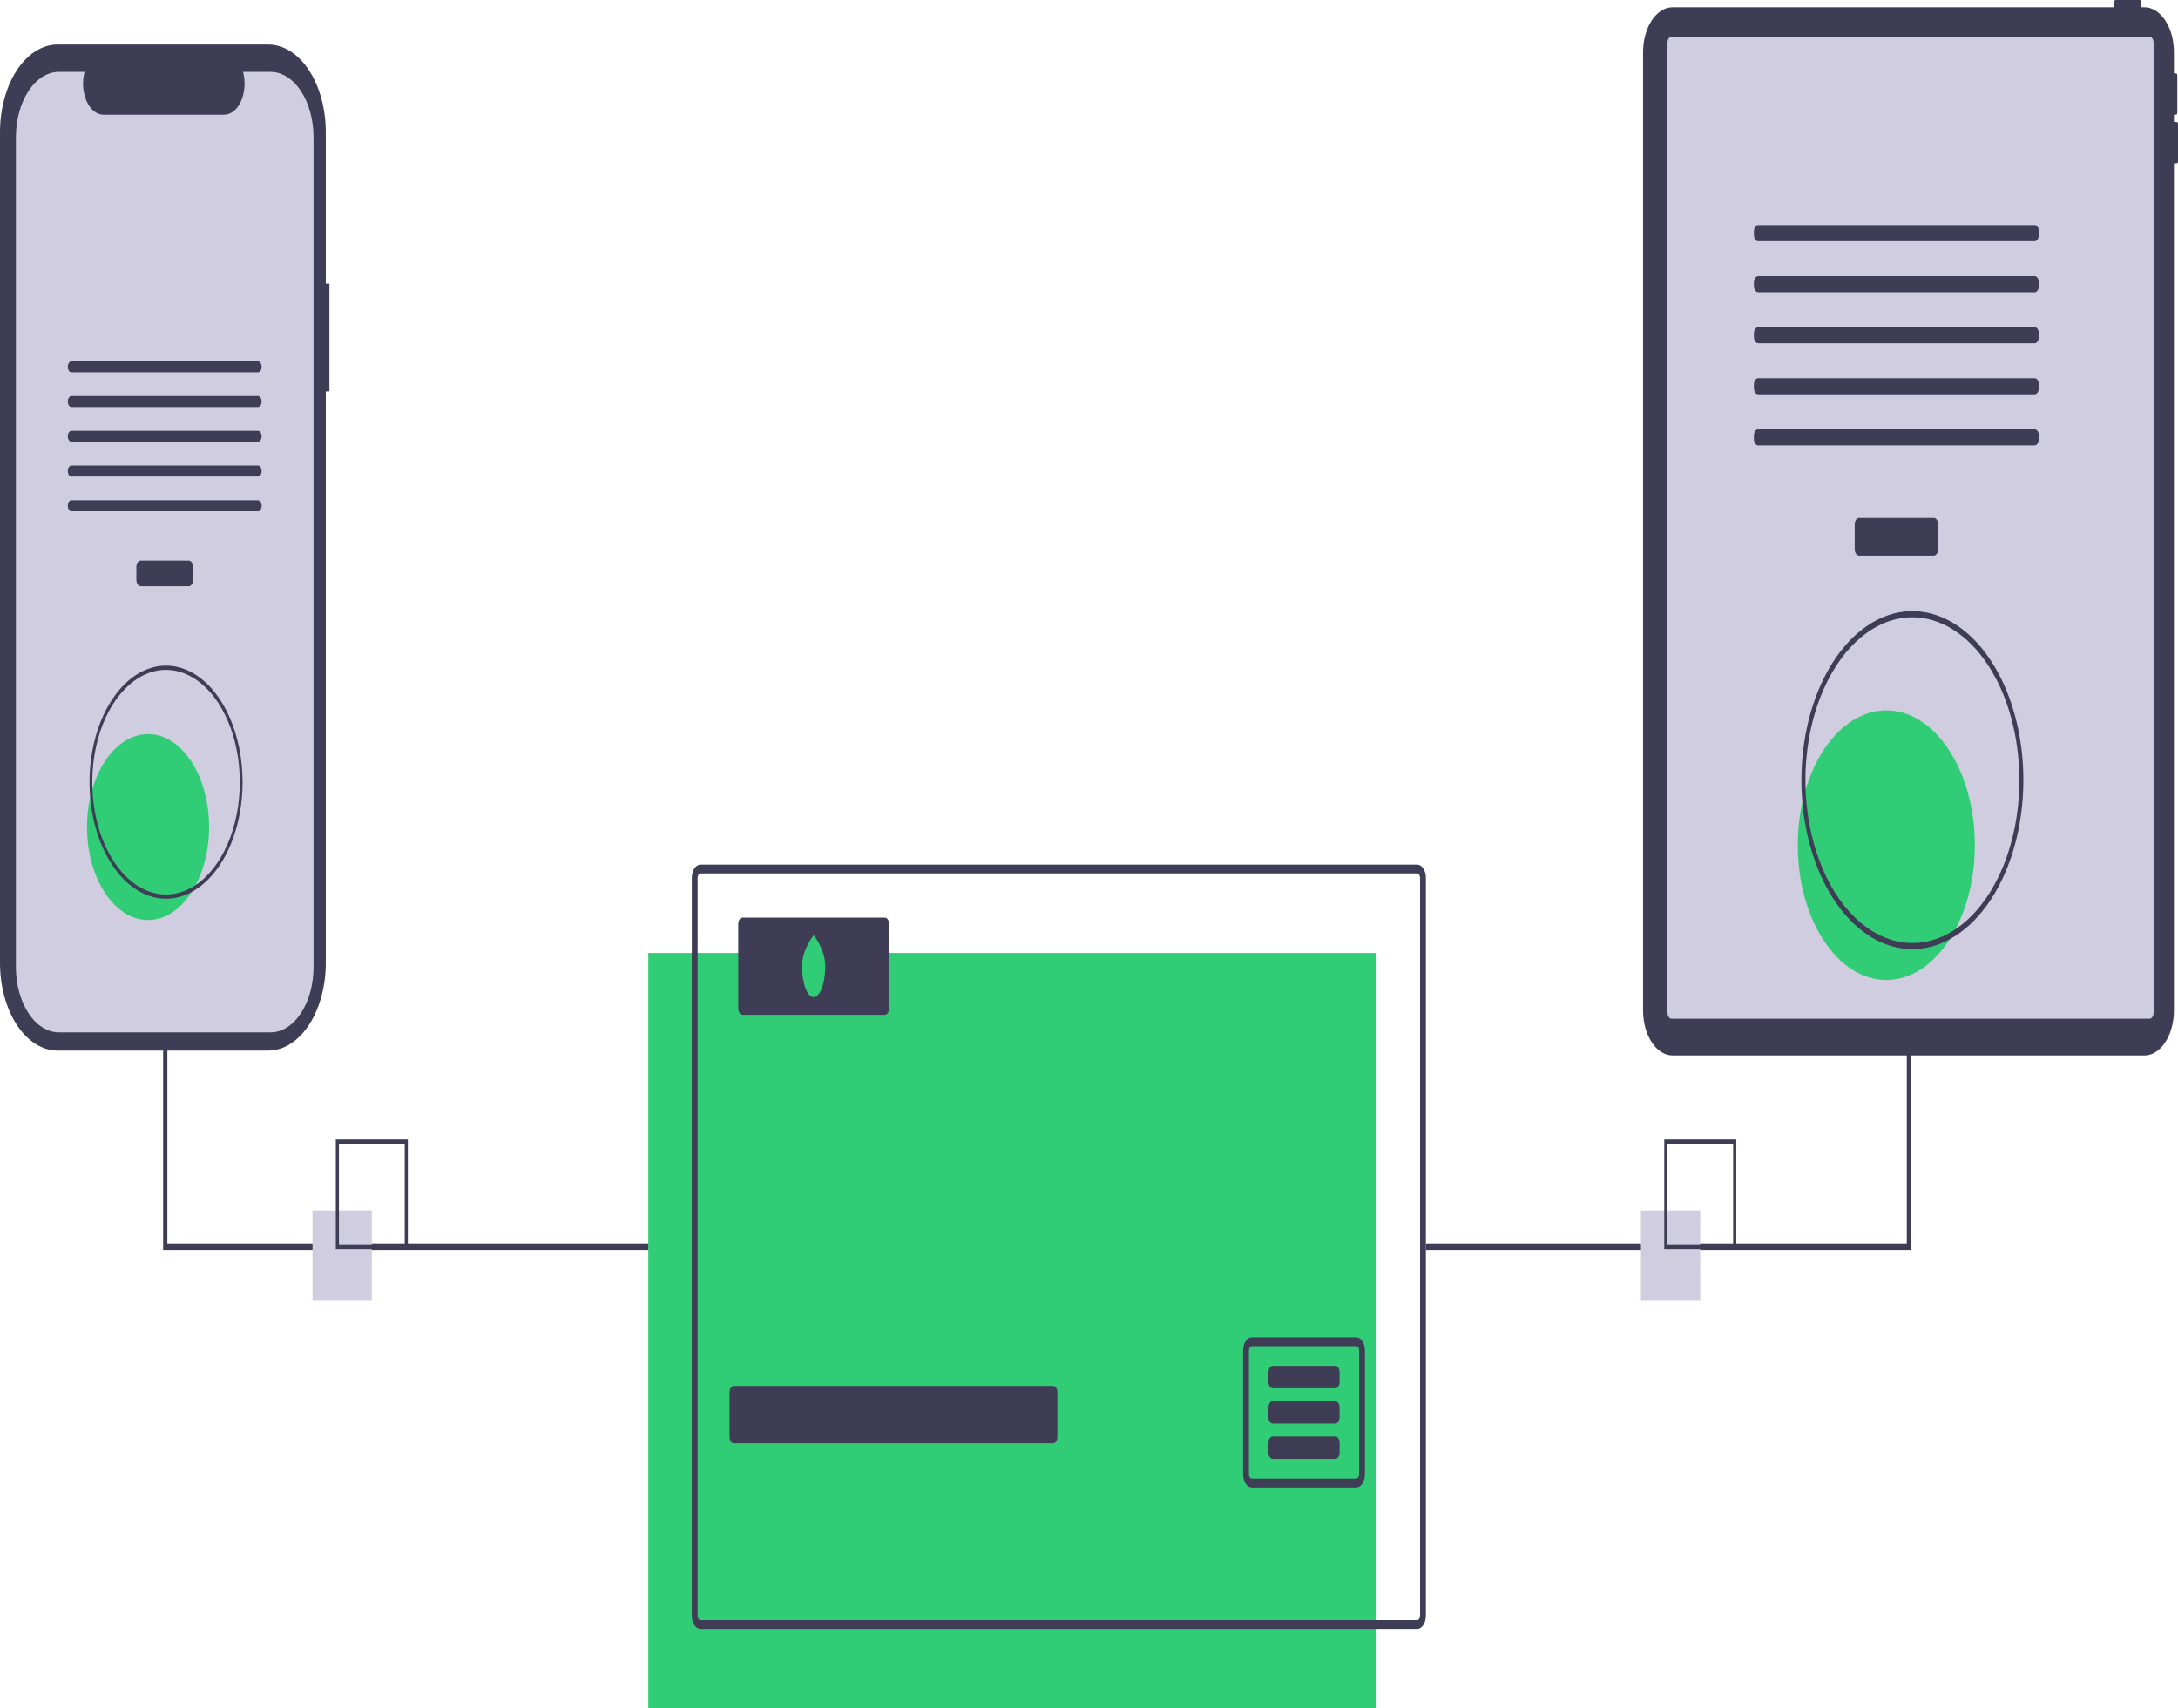 <svg width="1012" height="794" viewBox="0 0 1012 794" fill="none" xmlns="http://www.w3.org/2000/svg">
<g clip-path="url(#clip0)">
<path d="M639.605 442.892H301.232V794H639.605V442.892Z" fill="#31CD76"/>
<path d="M658.477 401.825H325.499C324.426 401.827 323.398 402.477 322.639 403.632C321.881 404.788 321.454 406.354 321.452 407.987V750.878C321.452 751.687 321.557 752.489 321.76 753.236C321.964 753.984 322.262 754.664 322.637 755.236C323.013 755.808 323.459 756.262 323.95 756.572C324.441 756.881 324.967 757.041 325.499 757.041H658.477C659.008 757.041 659.534 756.881 660.025 756.572C660.516 756.262 660.962 755.808 661.338 755.236C661.713 754.663 662.011 753.984 662.215 753.236C662.418 752.489 662.523 751.687 662.523 750.878V407.987C662.521 406.354 662.094 404.788 661.336 403.632C660.577 402.477 659.549 401.827 658.477 401.825V401.825ZM659.825 750.878C659.826 751.148 659.791 751.416 659.724 751.665C659.656 751.915 659.557 752.142 659.432 752.333C659.306 752.524 659.157 752.675 658.993 752.778C658.83 752.881 658.654 752.933 658.477 752.932H325.499C325.321 752.933 325.146 752.881 324.982 752.778C324.818 752.675 324.669 752.524 324.544 752.333C324.418 752.142 324.319 751.915 324.251 751.665C324.184 751.416 324.149 751.148 324.15 750.878V407.987C324.15 407.443 324.293 406.921 324.545 406.536C324.798 406.15 325.141 405.934 325.499 405.933H658.477C658.834 405.934 659.177 406.15 659.43 406.536C659.682 406.921 659.825 407.443 659.825 407.987V750.878Z" fill="#3F3D56"/>
<path d="M489.345 644.111H340.948C339.86 644.111 338.979 645.453 338.979 647.109V667.804C338.979 669.46 339.86 670.803 340.948 670.803H489.345C490.432 670.803 491.314 669.46 491.314 667.804V647.109C491.314 645.453 490.432 644.111 489.345 644.111Z" fill="#3F3D56"/>
<path d="M630.164 621.527H581.641C581.109 621.527 580.583 621.687 580.092 621.996C579.602 622.306 579.156 622.76 578.78 623.332C578.404 623.904 578.106 624.584 577.903 625.332C577.699 626.079 577.595 626.88 577.595 627.69V685.176C577.595 685.985 577.699 686.786 577.903 687.534C578.106 688.282 578.404 688.961 578.78 689.533C579.155 690.105 579.602 690.559 580.092 690.869C580.583 691.179 581.109 691.338 581.641 691.338H630.164C630.695 691.338 631.222 691.179 631.712 690.869C632.203 690.559 632.649 690.105 633.025 689.533C633.401 688.961 633.699 688.282 633.902 687.534C634.106 686.786 634.21 685.985 634.21 685.176V627.69C634.21 626.88 634.105 626.079 633.902 625.332C633.699 624.584 633.401 623.904 633.025 623.332C632.649 622.76 632.203 622.306 631.712 621.996C631.222 621.687 630.695 621.527 630.164 621.527V621.527ZM631.513 685.176C631.512 685.72 631.37 686.242 631.117 686.627C630.864 687.012 630.522 687.229 630.164 687.23H581.641C581.283 687.229 580.941 687.012 580.688 686.627C580.435 686.242 580.293 685.72 580.292 685.176V627.69C580.292 627.42 580.326 627.152 580.394 626.903C580.461 626.653 580.561 626.426 580.686 626.235C580.811 626.044 580.96 625.893 581.124 625.79C581.288 625.687 581.464 625.635 581.641 625.636H630.164C630.341 625.635 630.517 625.687 630.681 625.79C630.845 625.893 630.994 626.044 631.119 626.235C631.244 626.426 631.344 626.653 631.411 626.903C631.479 627.152 631.513 627.42 631.513 627.69V685.176Z" fill="#3F3D56"/>
<path d="M620.474 634.792H591.331C590.244 634.792 589.362 636.135 589.362 637.791V642.217C589.362 643.874 590.244 645.216 591.331 645.216H620.474C621.561 645.216 622.443 643.874 622.443 642.217V637.791C622.443 636.135 621.561 634.792 620.474 634.792Z" fill="#3F3D56"/>
<path d="M620.474 651.218H591.331C590.244 651.218 589.362 652.56 589.362 654.217V658.643C589.362 660.3 590.244 661.642 591.331 661.642H620.474C621.561 661.642 622.443 660.3 622.443 658.643V654.217C622.443 652.56 621.561 651.218 620.474 651.218Z" fill="#3F3D56"/>
<path d="M620.474 667.644H591.331C590.244 667.644 589.362 668.986 589.362 670.643V675.069C589.362 676.725 590.244 678.068 591.331 678.068H620.474C621.561 678.068 622.443 676.725 622.443 675.069V670.643C622.443 668.986 621.561 667.644 620.474 667.644Z" fill="#3F3D56"/>
<path d="M411.155 426.467H344.992C343.904 426.467 343.023 427.81 343.023 429.466V468.64C343.023 470.296 343.904 471.638 344.992 471.638H411.155C412.243 471.638 413.124 470.296 413.124 468.64V429.466C413.124 427.81 412.243 426.467 411.155 426.467Z" fill="#3F3D56"/>
<path d="M383.466 449.052C383.466 456.99 381.052 463.425 378.074 463.425C375.095 463.425 372.681 456.99 372.681 449.052C372.681 441.115 378.074 434.68 378.074 434.68C378.074 434.68 383.466 441.115 383.466 449.052Z" fill="#31CD76"/>
<path d="M887.96 242.654H885.991V577.934H662.522V580.933H887.96V242.654Z" fill="#3F3D56"/>
<path d="M301.232 580.933H75.794V242.654H77.763V577.934H301.232V580.933Z" fill="#3F3D56"/>
<path d="M1011.37 56.691H1010.11V53.328H1011.05C1011.22 53.328 1011.38 53.226 1011.5 53.046C1011.62 52.866 1011.68 52.622 1011.68 52.367V35.071C1011.68 34.816 1011.62 34.572 1011.5 34.392C1011.38 34.212 1011.22 34.111 1011.05 34.111H1010.11V24.288C1010.11 21.54 1009.75 18.819 1009.06 16.28C1008.37 13.742 1007.36 11.435 1006.08 9.492C1004.81 7.549 1003.29 6.007 1001.63 4.956C999.959 3.904 998.173 3.363 996.369 3.363H994.967V0.961C994.967 0.706 994.9 0.462 994.782 0.281C994.663 0.101 994.503 3.97647e-06 994.336 0H982.98C982.813 3.97647e-06 982.652 0.101 982.534 0.281C982.416 0.462 982.349 0.706 982.349 0.961V3.363H777.176C775.371 3.363 773.585 3.904 771.918 4.956C770.251 6.007 768.737 7.549 767.461 9.492C766.185 11.435 765.173 13.742 764.483 16.28C763.792 18.819 763.437 21.54 763.437 24.288V469.592C763.437 472.34 763.792 475.061 764.483 477.6C765.173 480.139 766.185 482.446 767.461 484.389C768.737 486.332 770.251 487.873 771.918 488.925C773.585 489.977 775.371 490.518 777.176 490.518H996.369C998.173 490.518 999.959 489.977 1001.63 488.925C1003.29 487.873 1004.81 486.332 1006.08 484.389C1007.36 482.446 1008.37 480.139 1009.06 477.6C1009.75 475.061 1010.11 472.34 1010.11 469.592V75.908H1011.37C1011.54 75.908 1011.7 75.806 1011.82 75.626C1011.93 75.446 1012 75.202 1012 74.947V57.651C1012 57.525 1011.98 57.4 1011.95 57.284C1011.92 57.167 1011.87 57.061 1011.82 56.972C1011.76 56.883 1011.69 56.812 1011.61 56.764C1011.53 56.715 1011.45 56.691 1011.37 56.691V56.691Z" fill="#3F3D56"/>
<path d="M998.77 17.05H776.666C775.631 17.05 774.791 18.329 774.791 19.906V470.611C774.791 472.189 775.631 473.467 776.666 473.467H998.77C999.806 473.467 1000.65 472.189 1000.65 470.611V19.906C1000.65 18.329 999.806 17.05 998.77 17.05Z" fill="#D0CDE1"/>
<path d="M898.558 240.736H863.752C862.664 240.736 861.783 242.079 861.783 243.735V255.224C861.783 256.881 862.664 258.223 863.752 258.223H898.558C899.645 258.223 900.527 256.881 900.527 255.224V243.735C900.527 242.079 899.645 240.736 898.558 240.736Z" fill="#3F3D56"/>
<path d="M945.398 104.587H816.912C815.824 104.587 814.943 105.929 814.943 107.586V109.083C814.943 110.739 815.824 112.081 816.912 112.081H945.398C946.486 112.081 947.367 110.739 947.367 109.083V107.586C947.367 105.929 946.486 104.587 945.398 104.587Z" fill="#3F3D56"/>
<path d="M945.398 128.319H816.912C815.824 128.319 814.943 129.662 814.943 131.318V132.815C814.943 134.471 815.824 135.814 816.912 135.814H945.398C946.486 135.814 947.367 134.471 947.367 132.815V131.318C947.367 129.662 946.486 128.319 945.398 128.319Z" fill="#3F3D56"/>
<path d="M945.398 152.052H816.912C815.824 152.052 814.943 153.394 814.943 155.05V156.547C814.943 158.204 815.824 159.546 816.912 159.546H945.398C946.486 159.546 947.367 158.204 947.367 156.547V155.05C947.367 153.394 946.486 152.052 945.398 152.052Z" fill="#3F3D56"/>
<path d="M945.398 175.784H816.912C815.824 175.784 814.943 177.127 814.943 178.783V180.28C814.943 181.936 815.824 183.279 816.912 183.279H945.398C946.486 183.279 947.367 181.936 947.367 180.28V178.783C947.367 177.127 946.486 175.784 945.398 175.784Z" fill="#3F3D56"/>
<path d="M945.398 199.517H816.912C815.824 199.517 814.943 200.859 814.943 202.515V204.012C814.943 205.668 815.824 207.011 816.912 207.011H945.398C946.486 207.011 947.367 205.668 947.367 204.012V202.515C947.367 200.859 946.486 199.517 945.398 199.517Z" fill="#3F3D56"/>
<path d="M876.467 455.446C899.182 455.446 917.597 427.4 917.597 392.803C917.597 358.206 899.182 330.159 876.467 330.159C853.752 330.159 835.337 358.206 835.337 392.803C835.337 427.4 853.752 455.446 876.467 455.446Z" fill="#31CD76"/>
<path d="M888.59 441.121C878.391 441.121 868.421 436.515 859.941 427.885C851.461 419.254 844.851 406.988 840.948 392.637C837.045 378.286 836.024 362.494 838.014 347.259C840.003 332.023 844.915 318.029 852.126 307.045C859.338 296.061 868.527 288.581 878.53 285.55C888.533 282.52 898.901 284.075 908.324 290.02C917.746 295.964 925.8 306.031 931.466 318.947C937.133 331.862 940.157 347.047 940.157 362.581C940.141 383.404 934.703 403.367 925.036 418.091C915.369 432.815 902.261 441.097 888.59 441.121V441.121ZM888.59 286.897C878.762 286.897 869.154 291.336 860.982 299.652C852.811 307.968 846.442 319.789 842.68 333.618C838.919 347.447 837.935 362.665 839.853 377.346C841.77 392.027 846.503 405.513 853.452 416.098C860.402 426.682 869.256 433.89 878.895 436.811C888.535 439.731 898.526 438.232 907.606 432.504C916.686 426.775 924.447 417.075 929.907 404.629C935.367 392.183 938.282 377.55 938.282 362.581C938.267 342.515 933.027 323.278 923.711 309.089C914.395 294.901 901.764 286.92 888.59 286.897V286.897Z" fill="#3F3D56"/>
<path d="M153.073 131.812H151.386V61.434C151.386 56.085 150.695 50.788 149.351 45.846C148.007 40.904 146.037 36.414 143.553 32.632C141.07 28.849 138.121 25.849 134.877 23.802C131.632 21.755 128.154 20.701 124.642 20.701H26.744C23.232 20.701 19.754 21.755 16.51 23.802C13.265 25.849 10.317 28.849 7.833 32.632C5.35 36.414 3.38 40.904 2.036 45.846C0.692 50.788 -3.87837e-06 56.085 0 61.434V447.533C-3.87838e-06 452.882 0.692 458.179 2.036 463.121C3.38 468.063 5.35 472.553 7.833 476.336C10.317 480.118 13.265 483.119 16.51 485.166C19.754 487.213 23.232 488.266 26.744 488.266H124.642C128.154 488.266 131.632 487.213 134.877 485.166C138.122 483.119 141.07 480.118 143.553 476.336C146.037 472.553 148.007 468.063 149.351 463.121C150.695 458.179 151.386 452.882 151.386 447.533V181.908H153.073V131.812Z" fill="#3F3D56"/>
<path d="M145.691 63.828V449.364C145.692 457.432 143.589 465.17 139.844 470.876C136.099 476.582 131.019 479.788 125.722 479.789H27.351C22.054 479.788 16.974 476.582 13.229 470.876C9.484 465.17 7.381 457.432 7.382 449.364V63.828C7.382 55.762 9.486 48.026 13.231 42.323C16.976 36.619 22.055 33.415 27.351 33.414H39.286C38.698 35.608 38.474 37.989 38.633 40.346C38.792 42.703 39.33 44.965 40.197 46.931C41.066 48.898 42.238 50.509 43.611 51.623C44.984 52.737 46.516 53.319 48.072 53.319H104.157C105.713 53.319 107.245 52.737 108.618 51.623C109.991 50.509 111.163 48.898 112.031 46.931C112.9 44.965 113.437 42.703 113.596 40.346C113.755 37.989 113.531 35.608 112.943 33.414H125.722C131.018 33.415 136.097 36.619 139.842 42.323C143.586 48.027 145.69 55.762 145.691 63.828Z" fill="#D0CDE1"/>
<path d="M87.744 260.55H65.329C64.242 260.55 63.361 261.893 63.361 263.549V269.445C63.361 271.101 64.242 272.444 65.329 272.444H87.744C88.831 272.444 89.713 271.101 89.713 269.445V263.549C89.713 261.893 88.831 260.55 87.744 260.55Z" fill="#3F3D56"/>
<path d="M119.898 167.948H33.176C32.251 167.948 31.502 169.089 31.502 170.497C31.502 171.904 32.251 173.045 33.176 173.045H119.898C120.822 173.045 121.571 171.904 121.571 170.497C121.571 169.089 120.822 167.948 119.898 167.948Z" fill="#3F3D56"/>
<path d="M119.898 184.089H33.176C32.251 184.089 31.502 185.231 31.502 186.638C31.502 188.046 32.251 189.187 33.176 189.187H119.898C120.822 189.187 121.571 188.046 121.571 186.638C121.571 185.231 120.822 184.089 119.898 184.089Z" fill="#3F3D56"/>
<path d="M119.898 200.231H33.176C32.251 200.231 31.502 201.372 31.502 202.78C31.502 204.187 32.251 205.329 33.176 205.329H119.898C120.822 205.329 121.571 204.187 121.571 202.78C121.571 201.372 120.822 200.231 119.898 200.231Z" fill="#3F3D56"/>
<path d="M119.898 216.373H33.176C32.251 216.373 31.502 217.514 31.502 218.922C31.502 220.329 32.251 221.47 33.176 221.47H119.898C120.822 221.47 121.571 220.329 121.571 218.922C121.571 217.514 120.822 216.373 119.898 216.373Z" fill="#3F3D56"/>
<path d="M119.898 232.515H33.176C32.251 232.515 31.502 233.656 31.502 235.063C31.502 236.471 32.251 237.612 33.176 237.612H119.898C120.822 237.612 121.571 236.471 121.571 235.063C121.571 233.656 120.822 232.515 119.898 232.515Z" fill="#3F3D56"/>
<path d="M68.788 427.572C84.453 427.572 97.153 408.23 97.153 384.371C97.153 360.511 84.453 341.17 68.788 341.17C53.123 341.17 40.423 360.511 40.423 384.371C40.423 408.23 53.123 427.572 68.788 427.572Z" fill="#31CD76"/>
<path d="M77.148 417.693C70.115 417.693 63.239 414.516 57.391 408.565C51.543 402.613 46.984 394.154 44.293 384.256C41.601 374.359 40.897 363.469 42.269 352.962C43.641 342.455 47.028 332.804 52.002 325.229C56.975 317.654 63.312 312.495 70.21 310.405C77.109 308.315 84.259 309.388 90.758 313.488C97.256 317.587 102.81 324.529 106.718 333.437C110.625 342.344 112.711 352.816 112.711 363.529C112.7 377.889 108.95 391.656 102.283 401.811C95.616 411.965 86.577 417.677 77.148 417.693V417.693ZM77.148 311.334C70.371 311.334 63.745 314.395 58.109 320.131C52.474 325.866 48.081 334.017 45.487 343.555C42.894 353.092 42.215 363.587 43.537 373.711C44.86 383.836 48.124 393.136 52.916 400.436C57.709 407.735 63.815 412.706 70.463 414.72C77.11 416.734 84.001 415.701 90.263 411.75C96.525 407.8 101.877 401.11 105.642 392.527C109.408 383.943 111.418 373.852 111.418 363.529C111.408 349.691 107.794 336.424 101.369 326.639C94.945 316.854 86.234 311.35 77.148 311.334Z" fill="#3F3D56"/>
<path d="M172.774 562.548H145.21V604.531H172.774V562.548Z" fill="#D0CDE1"/>
<path d="M189.51 580.541H156.039V529.562H189.51V580.541ZM157.494 578.324H188.055V531.779H157.494V578.324Z" fill="#3F3D56"/>
<path d="M790.02 562.548H762.456V604.531H790.02V562.548Z" fill="#D0CDE1"/>
<path d="M806.756 580.541H773.285V529.562H806.756V580.541ZM774.74 578.324H805.301V531.779H774.74V578.324Z" fill="#3F3D56"/>
</g>
<defs>
<clipPath id="clip0">
<rect width="1012" height="794" fill="white"/>
</clipPath>
</defs>
</svg>
